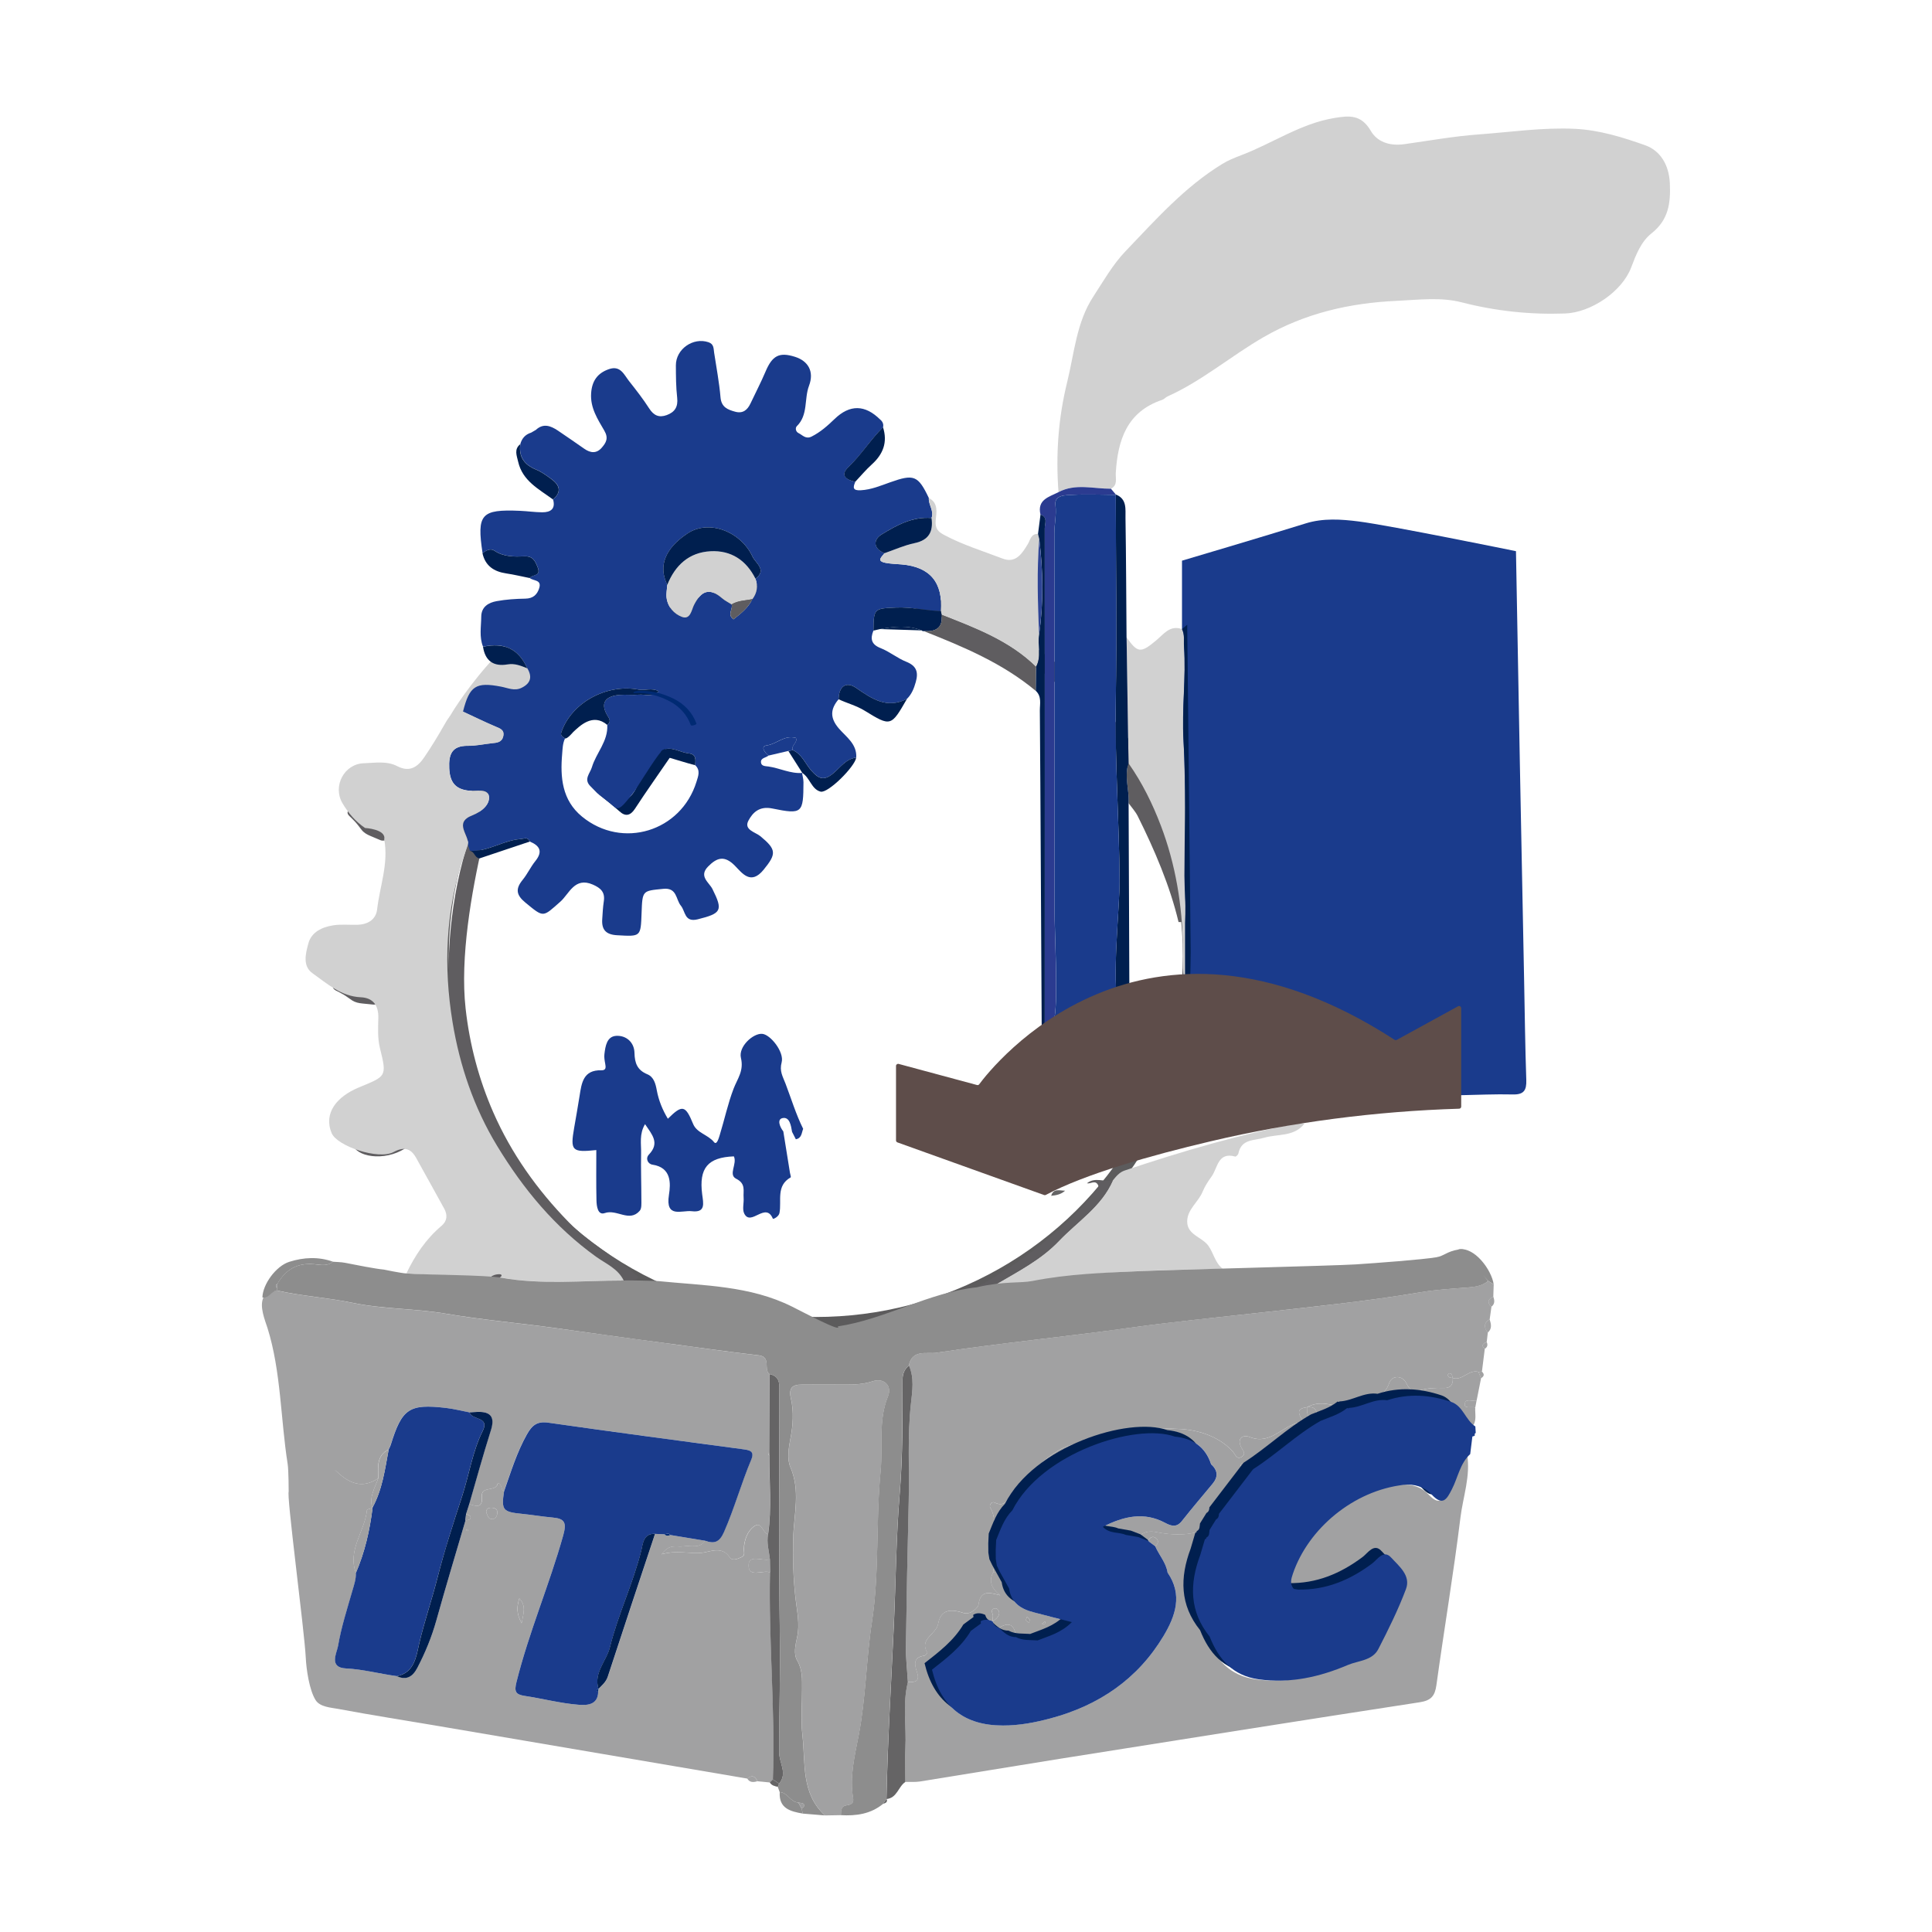 <?xml version="1.0" encoding="UTF-8"?>
<svg id="Capa_1" data-name="Capa 1" xmlns="http://www.w3.org/2000/svg" viewBox="0 0 496.06 496.06">
  <defs>
    <style>
      .cls-1 {
        fill: #898fab;
      }

      .cls-1, .cls-2, .cls-3, .cls-4, .cls-5, .cls-6, .cls-7, .cls-8, .cls-9, .cls-10, .cls-11, .cls-12, .cls-13, .cls-14 {
        stroke-width: 0px;
      }

      .cls-15 {
        fill: none;
        stroke: #5c5b5c;
        stroke-miterlimit: 10;
        stroke-width: 4px;
      }

      .cls-2 {
        fill: #002a73;
      }

      .cls-3 {
        fill: #1a3b8c;
      }

      .cls-4 {
        fill: #8d8d8d;
      }

      .cls-5 {
        fill: #929496;
      }

      .cls-6 {
        fill: #5f5d60;
      }

      .cls-7 {
        fill: #d1d1d1;
      }

      .cls-8 {
        fill: #2e4495;
      }

      .cls-9 {
        fill: #a1a1a2;
      }

      .cls-10 {
        fill: #001f4f;
      }

      .cls-11 {
        fill: #656465;
      }

      .cls-12 {
        fill: #2b3b90;
      }

      .cls-13 {
        fill: #9d9d9e;
      }

      .cls-14 {
        fill: #5e4d4a;
      }
    </style>
  </defs>
  <path class="cls-10" d="m172.35,194c-2.78,4.08-6.62,9.49-9.3,13.63-1.18,1.82-2.47,2.09-3.98.7-1.83-1.69-5.75-4.71-5.75-4.71,1.04.81,2.47.98,3.71,1.47,2.57,1.03,4.15.73,5.93-2.02,2.02-3.12,4.27-16.45,9.4-9.08Z"/>
  <path class="cls-7" d="m115.38,184.12s13.63-24.23,37.94-34.57l10.56,15.33s-23.59,13.13-37.17,41.04l-11.33-21.8Z"/>
  <ellipse class="cls-15" cx="209.47" cy="245.47" rx="96.25" ry="94.68"/>
  <path class="cls-6" d="m302.6,236.73c-2.19-9.24-6.18-18.58-10.46-27.15-.6-1.21-1.56-2.24-2.36-3.36.21-3.41-1.16-6.81-.02-10.22,7.05,10.02,10.52,21.51,13.55,33.18.2,2.52.94,5.03.25,7.58-.96-.02,0,0-.96-.02Z"/>
  <path class="cls-3" d="m303.48,143.96s21.54-6.37,31.77-9.57c4.45-1.39,9.15-1.07,13.6-.5,8.15,1.04,40.39,7.63,40.39,7.63.62,35.68,1.37,74.4,2.09,110.07.17,8.57.27,17.15.56,25.72.09,2.62-.62,3.77-3.44,3.7-4.56-.11-9.12.11-13.67.2-1.86-5.8-2.14-11.84-2.57-17.83-.22-3.17-.33,3.31-3.09,4.9-2.45,1.41-4.4,2.73-6.18,4.53-4.34,4.37-9.15-5.11-13.72-7.93-8.52-5.25-17.61-9.41-27.94-11.01-5.25-.81-10.43-1.82-15.76-1.86-1.46-.01-.39.46-1.73-.84.04-1.51.14-3.03.13-4.54-.29-27.98-.13-57.11-.43-85.09v-17.57Z"/>
  <path class="cls-6" d="m120.5,215.46c1.31.24,2.14.74,3.45.98-2.9,12.68-5.86,29.4-4.4,42.51,1.03,9.27,3.41,18.22,7.11,26.67,4.62,10.54,11.25,19.86,19.35,28.17,5.36,5.51,12.16,9.05,17.86,14.05-.92,1.6-2.45.77-3.73.94-1.48-3.06-4.58-4.29-7.1-6.11-10.57-7.61-18.63-17.32-25.38-28.43-6-9.88-9.61-20.64-11.44-31.72-2.36-14.31-.52-33.04,4.27-47.05Z"/>
  <path class="cls-6" d="m86.11,254.26c.72.36,1.44.72,2.13,1.13.76.45,1.44,1.01,2.18,1.48.8.51,1.7.7,2.64.79s1.8.18,2.71.27c.7.07,1.58-.21,1.88-.91.28-.65-.26-1.23-.9-1.29-.87-.09-1.75-.17-2.62-.26-.78-.08-1.26-.15-1.89-.63-1.39-1.05-2.92-1.84-4.46-2.62-1.25-.63-3.31,1.19-1.65,2.03h0Z"/>
  <path class="cls-6" d="m89.58,209.4c.6.57,1.15,1.11,1.72,1.73s1.06,1.35,1.6,2.01c.58.71,1.36,1.14,2.19,1.49s1.74.74,2.61,1.1c.65.27,1.63.02,2.05-.55s.26-1.2-.4-1.48c-.83-.35-1.66-.7-2.49-1.05-.18-.08-.36-.16-.54-.24-.04-.02-.18-.09-.06-.03-.09-.05-.19-.11-.27-.17-.33-.22-.43-.35-.68-.7-1.03-1.42-2.25-2.64-3.51-3.86-.22-.21-.71-.27-.99-.25-.36.02-.81.17-1.09.4-.55.46-.67,1.06-.14,1.57h0Z"/>
  <path class="cls-6" d="m90.28,293.43c.82,2.54,3.82,3.39,6.2,3.47,2.96.1,5.96-.8,8.34-2.59.43-.33.81-.95.2-1.32-.57-.35-1.55-.17-2.07.22-1.56,1.18-3.44,1.87-5.41,1.81-1.67-.05-3.79-.57-4.37-2.36-.38-1.17-3.27-.37-2.9.78h0Z"/>
  <path class="cls-3" d="m133.59,114.05c.39-1.5,1.31-2.51,2.8-2.97.4-.23.8-.47,1.2-.7,1.93-1.79,3.82-1.04,5.64.17,2.3,1.53,4.55,3.13,6.83,4.7,1.55,1.07,3.09,1.26,4.44-.29,1.12-1.29,1.8-2.44.67-4.38-1.7-2.93-3.65-5.87-3.39-9.61.21-3.13,1.61-5.17,4.58-6.19,2.96-1.02,3.86,1.42,5.16,3.07,1.8,2.27,3.59,4.57,5.16,7.01,1.16,1.81,2.51,2.45,4.51,1.72,2.1-.77,2.95-2.14,2.68-4.48-.31-2.74-.32-5.52-.33-8.29-.01-4.19,4.44-7.27,8.37-5.94,1.42.48,1.29,1.62,1.45,2.67.58,3.82,1.31,7.63,1.64,11.48.22,2.54,1.83,3.16,3.76,3.69,1.98.54,3.14-.43,3.94-2.12,1.28-2.73,2.69-5.41,3.86-8.18,1.73-4.1,3.51-5.07,7.54-3.8,3.41,1.07,5.01,3.78,3.62,7.45-1.28,3.4-.17,7.48-3.13,10.37-.42.41-.33,1.4.44,1.77,1.04.51,1.85,1.65,3.36.89,2.27-1.14,4.1-2.78,5.9-4.51q5.87-5.66,11.73.17s-.12-.13-.12-.13c.65.54,1.03,1.19.84,2.07-3.21,3.19-5.6,7.08-8.89,10.23-2.28,2.19-.51,3.29,1.76,3.8-.63,1.44-.7,2.28,1.41,2.16,2.69-.15,5.08-1.17,7.53-2.04,6.11-2.17,7.17-1.79,9.94,4.03-.11,1.76,1.39,3.29.7,5.13-4.87-.42-8.98,1.86-12.84,4.23-2.14,1.31-2.2,3.62.76,4.8-.63.92-2.24,2,.28,2.49,1.34.26,2.73.28,4.1.4q10.94.92,10.09,12c-3.85-.13-7.61-1.1-11.52-.93-5.6.25-5.73.2-5.8,5.93-.85,2.11-.56,3.55,1.87,4.5,2.29.9,4.27,2.58,6.56,3.49,2.64,1.05,3.16,2.66,2.45,5.19-.46,1.64-1.04,3.13-2.26,4.33-5.17,2.68-8.99-.01-13.11-2.84-2.58-1.77-4.41-.25-4.44,2.94-2.14,2.52-2.28,4.8.06,7.52,1.87,2.16,4.67,3.98,4.46,7.46-2.67.33-4.13,2.6-5.95,4.09-2.43,2-3.75,1.27-5.49-.66-1.61-1.79-2.47-4.28-4.86-5.36-.53-1.19,1.37-1.94.79-3.12-2.97-.83-4.88,1.58-7.45,1.92-1.69.22-.6,1.83.44,2.61-.65.6-2.05.56-1.94,1.77.09,1.01,1.18.94,1.94,1.05,2.92.42,5.64,1.89,8.68,1.65l-.09-.05c.13.81.38,1.63.38,2.44-.04,7.91-.25,8.33-7.99,6.74-3.39-.7-5.06,1.1-6.13,3.09-1.3,2.4,1.78,2.96,3.09,4.05,4.12,3.42,4.12,4.51.78,8.6-3.28,4.01-5.47.88-7.37-1.06-2.66-2.7-4.6-2.1-6.88.23-2.46,2.51.27,4.06,1.12,5.75,2.76,5.53,2.35,6.26-3.76,7.79-3.46.86-3.14-2.04-4.33-3.48-1.34-1.61-.94-4.71-4.54-4.34-5.33.54-5.35.33-5.56,6.24-.22,6.13-.21,6.01-6.3,5.67-2.88-.16-3.99-1.44-3.8-4.14.1-1.52.17-3.05.4-4.55.37-2.35-.76-3.42-2.83-4.32-4.67-2.03-6.07,2.4-8.3,4.37-4.59,4.05-4.21,4.2-9,.26-2.38-1.95-2.58-3.54-.71-5.83,1.22-1.49,2.04-3.31,3.25-4.81,1.99-2.46,1.18-3.96-1.42-5.04-.51-1.29-1.43-.71-2.37-.64-4.5.33-8.38,3.32-13.01,3.01-.16-.5-.32-1.01-.49-1.51.47-2.51-3.81-5.67,1.17-7.61,2.2-.86,4.58-2.7,4.21-4.94-.34-2.02-3.34-1.17-5.15-1.37-3.59-.38-4.87-2.31-5.03-5.74-.17-3.61.68-5.84,4.83-5.78,2.04.03,4.09-.45,6.15-.66,1.27-.13,2.53-.21,2.89-1.77.38-1.68-.82-2.01-2.02-2.53-2.81-1.2-5.55-2.54-8.32-3.83,1.68-6.61,3.29-7.64,9.79-6.39,1.72.33,3.43,1.19,5.24.3,2.36-1.15,2.81-2.83,1.47-5.04-2.22-4.94-5.83-6.7-11.36-5.53-1.01-2.51-.48-5.12-.46-7.69.02-2.54,1.85-3.62,3.96-4,2.41-.44,4.9-.6,7.36-.64,2-.03,3.06-1.03,3.58-2.75.65-2.18-1.56-1.76-2.44-2.55.62-.93,2.96-.4,2.05-2.72-.66-1.67-1.24-2.93-3.33-2.85-2.7.1-5.38.18-7.83-1.48-.92-.62-2.11-.07-3.01.68-1.52-10.03-.41-11.31,9.61-10.88,1.91.08,3.82.37,5.73.38,2.13,0,3.45-.86,2.76-3.31,2.38-2.02,1.64-3.77-.51-5.31-1.21-.87-2.44-1.78-3.8-2.34-3-1.23-4.54-3.22-4.08-6.54Zm19.82,89.67l-1.87-1.91c-1.72-1.76-.04-3.24.43-4.8,1.1-3.7,4.2-6.68,3.95-10.88.79-.62.79-1.22.23-2.1-2.1-3.25-1.04-5.27,2.93-5.6,1.64-.13,3.31.08,4.95-.06,1.6-.14,3.43.7,5.12-.9-1.9-.95-3.58-.1-5.12-.4-8.23-1.61-17.33,3.34-19.91,10.96-.3.89.42,1.18.96,1.57-.62,1.25-.63,2.73-.74,3.98-.52,5.98-.05,11.87,5.1,16.09,10.33,8.47,25.43,3.85,29.39-8.95.45-1.45,1.07-2.92-.32-4.24.08-1.36.37-2.83-1.66-3.04-2.21-.24-4.31-1.84-6.57-.92-.93.38-5.29,7.44-7.31,10.56-4.36,5.72-4.29,4.88-6.37,3.14,0,0-2.03-1.62-3.27-2.59l.1.1Zm34.43-48.54c.45,1.2-1.24,2.59.49,3.84,1.87-1.47,3.77-2.92,4.86-5.19,1.19-1.61,1.47-3.35.78-5.23,3.08-2.24-.02-4.08-.72-5.63-2.88-6.3-11.05-9.79-16.73-6-5.61,3.74-7.62,8.23-5.18,13.2-.08,1.1-.33,2.22-.19,3.3.3,2.39,1.94,4.16,3.94,4.91,2.19.83,2.49-1.84,3.09-3.03,1.85-3.65,3.98-4.57,7.24-1.74.72.63,1.61,1.05,2.43,1.57Z"/>
  <path class="cls-7" d="m271.78,126.35c-.72-9.55-.07-18.96,2.24-28.3,1.83-7.43,2.36-15.26,6.69-21.89,2.61-4,5.02-8.26,8.29-11.67,7.72-8.06,15.17-16.49,24.84-22.4,1.51-.93,3.2-1.61,4.86-2.24,8.02-3.03,15.2-8.11,23.89-9.55,3.9-.65,6.92-.91,9.39,3.32,1.55,2.67,4.59,3.95,8.57,3.4,6.36-.89,12.71-2.04,19.18-2.51,8.22-.6,16.39-1.83,24.67-1.43,6.24.3,12.22,2.16,17.98,4.2,3.92,1.38,6.16,5.04,6.37,9.79.23,5.09-.33,9.39-4.7,12.84-2.7,2.13-4,5.52-5.23,8.77-2.35,6.21-10.35,11.58-16.97,11.81-9.03.32-17.83-.62-26.62-2.88-5.34-1.37-11.03-.62-16.53-.37-12.08.55-23.54,3.13-34.29,9.34-8.37,4.83-15.75,11.21-24.6,15.19-.5.22-.88.72-1.39.89-9.05,3.03-11.42,10.29-11.93,18.76-.09,1.43.56,3.14-1.24,4.06-4.51.01-9.11-1.43-13.47.87Z"/>
  <path class="cls-9" d="m383.42,332.94c.03-1.06.07-2.11.1-3.16-.47-.3-.93-.6-1.41-.88-1.56,1.3-3.42,1.51-5.37,1.68-3.97.32-7.96.53-11.87,1.2-13.94,2.36-28,3.76-42.01,5.33-10.9,1.21-21.87,2.28-32.69,3.79-16.57,2.33-33.2,3.92-49.74,6.43-2.38.37-6.23-.98-7.06,3.27,1.41,3.17.88,6.58.52,9.75-.93,8.41-.38,16.83-.58,25.24-.3,12.41-.55,24.83-.71,37.24-.03,3.02.33,6.03.52,9.06,1.68.03,3.16-.03,2.36-2.48-.61-1.89-1.18-3.89,1.86-4.3.3-.03.83-.7.78-.76-2.19-3.56,2.28-4.69,2.78-7.46.65-3.51,3.01-3.91,6.46-2.76,1.84.6,3.81-1.38,3.89-2.13.52-3.86,2.84-3.09,5.6-2.39-2.28-1.76-3.02-3.61-1.83-5.95.02-.73.17-1.38.95-1.68-.08-.56-.18-1.13-.27-1.68-.91-.8-.9-1.6-.02-2.41.03-.83.08-1.68.12-2.51-.38-.15-1.08-.38-1.08-.47.47-2.64,1.08-5.25-.47-7.83-.33-.55.35-1.65,1.06-1.31,3.27,1.56,3.41-1.61,4.82-2.94,3.76-3.51,6.8-7.53,11.55-10.37,3.42-2.04,6.88-1.83,9.79-3.29,6.88-3.44,14.24-2.48,21.02-2.29,4.39.12,10.39,1.63,14.13,5.92.55.63.91,2.04,2.18,1.26,1.2-.73.4-1.5-.08-2.39-1.23-2.39.37-3.42,2.21-2.69,5.42,2.14,8.46-3.16,12.95-3.79.96-.13.22-1-.07-1.6-.86-1.84.52-2.06,1.78-2.29.02,0,.02-.02.03-.02,3.21-1.74,6.36-.61,9.51.25.17.13.33.13.5-.02.75-2.16,2.39-2.66,4.54-2.76,2.66-.15,5.32-.08,6.53-3.66.7-2.03,3.41-2.03,4.39.07.86,1.86,1.93,2.29,3.46,1.83,2.04-.61,4.07-.68,6.13-.61.47.02.85-.03,1.16-.15.13-.05.27-.12.37-.18.12-.07.22-.15.3-.25.1-.1.17-.2.23-.32s.12-.23.15-.37c.05-.13.08-.28.1-.43.03-.27.03-.55.02-.86,2.49.75,4.1-2.29,6.61-1.58.3-.03.6-.07.88-.08.25-1.94.48-3.89.73-5.83-1.08-.95-.35-1.38.5-1.78.1-.8.18-1.6.28-2.39-1.01-1.31-1.06-2.49.48-3.42.15-1.06.3-2.13.45-3.21-1.15-1.11-.91-1.96.5-2.59Zm-11.67,20.11c-.03-.13.32-.47.45-.45.68.1.66.7.76,1.21-.52-.08-1.11-.07-1.21-.76Z"/>
  <path class="cls-9" d="m74.13,382.93c3.38-.19,5.52-2.61,7.89-4.52,1.42-1.15,2.91-2.04,4.35-.67,3.25,3.11,6.6,4.63,10.77,1.81-.87,2.47-2.41,4.8-1.53,7.62,0,0,.06.04.06.04-.5.17-1.42.29-1.44.5-.53,5.46-5.06,10.22-2.84,16.15.07,1.54-.43,2.96-.85,4.42-1.36,4.75-2.9,9.47-3.72,14.32-.31,1.83-2.46,5.58,2.03,5.79,4.44.22,8.67,1.39,13.03,1.97,2.52,1.12,4.09.13,5.29-2.17,2.04-3.91,3.69-7.93,4.88-12.19,2.39-8.57,4.97-17.09,7.47-25.64.61-.09,1.41-.06,1.3-.94-.03-.27-.76-.46-1.16-.68.27-.85.55-1.71.82-2.56,1.8.57,3.52,1.16,3.26-1.93-.25-2.92,3.8-1.02,4.09-3.47,1.2.21.67,1.71,1.59,2.13-.73,4.84-.33,5.29,4.66,5.79,2.6.26,5.19.71,7.8.94,3.14.28,3.64,1.33,2.73,4.59-3.56,12.7-8.81,24.84-12,37.66-.6,2.4-.3,3.19,2.11,3.55,4.6.69,9.15,1.9,13.77,2.27,1.91.15,5,.24,5.1-3.29.04-.27.08-.54.12-.81l-.03.04c.91-.97,1.94-1.76,2.4-3.16,4-12.23,8.07-24.44,12.12-36.65.81.04,1.62.07,2.42.11.45.45.95.42,1.49.18,2.98.49,5.97.98,8.95,1.47-1.47,2.16-3.73,1.15-5.68,1.45-1.54.24-3.43-.82-5.49,2.03,4.22-1.2,7.35.06,10.79-.45,1.67-.25,4.83-1.66,6.65,1.19.66,1.03,1.99.51,3.02.02,1.12-.53.64-1.22.67-2.17.08-2.19.89-4.65,2.8-5.88,1.8-1.16,1.98,1.83,3.42,2.15-.47,2.19.23,4.29.44,6.43-1.89.55-5.4-1.37-5.46,1.48-.07,3.37,3.58,1.22,5.5,1.85-.39,17.74,1.4,35.45.74,53.2-.26.26-.52.52-.79.77-1.06-.1-2.12-.21-3.18-.31-.58-1.32-1.42-1.69-2.61-.69-26.45-4.5-52.91-9-79.36-13.5-8.57-1.46-17.15-2.79-25.69-4.39-1.84-.34-4.66-.48-5.78-2.24-1.63-2.56-2.4-7.95-2.54-10.91-.35-7.12-5.11-42.64-4.35-42.68Zm59.8,33.87c.55-2.84,1.15-4.53-.59-6.4-.63,2.09-.85,3.69.59,6.4Zm-9.11-28.61c.3.72.4,1.7,1.33,1.83.97.14,1.44-.62,1.54-1.47.12-1.03-.55-1.41-1.48-1.43-.74-.02-1.31.2-1.38,1.07Zm-4.66,4.82c-.03-.12-.05-.26-.12-.35-.03-.03-.2.05-.3.08.04.12.05.26.12.35.02.03.2-.05.3-.08Z"/>
  <path class="cls-9" d="m97.13,379.56c-4.17,2.81-7.51,1.29-10.77-1.81-1.44-1.37-1.51,4.29-2.94,5.44-1.33,1.08-9.3-.25-9.3-.25,0,0,0-5.44-.27-7.11-1.8-11.41-1.7-23.76-5.15-34.79-.72-2.24-2.14-5.58-1.06-7.91.25-.53,2.81-1.92,3.42-1.78,6.4,1.47,12.97,1.81,19.42,3.17,7.88,1.65,16.12,1.45,24.08,2.81,9.05,1.55,18.17,2.33,27.25,3.57,11.27,1.55,22.55,3.1,33.83,4.62,6.39.86,12.77,1.75,19.17,2.49,3.31.38,1.17,3.61,2.76,4.82-.03,6.7-.06,13.41-.09,20.11-.09.09-.26.2-.25.26.06.21.18.4.28.59-.02,6.71.65,13.44-.3,20.14-1.44-.32-1.62-3.31-3.43-2.15-1.91,1.23-2.72,3.7-2.8,5.88-.03.95.45,1.65-.67,2.17-1.03.49-2.36,1.01-3.02-.02-1.82-2.84-4.98-1.44-6.65-1.19-3.44.52-6.56-.75-10.79.45,2.06-2.85,3.95-1.79,5.49-2.03,1.95-.3,4.21.71,5.68-1.45,2.35.84,3.68.42,4.85-2.24,2.67-6.07,4.42-12.46,6.98-18.55.96-2.29-.47-2.48-2.17-2.71-16.64-2.23-33.29-4.43-49.91-6.81-2.88-.41-4.17.62-5.5,2.99-2.62,4.65-4.13,9.69-5.88,14.65-.92-.42-.4-1.92-1.59-2.13-.28,2.45-4.33.55-4.09,3.47.26,3.09-1.46,2.5-3.26,1.93,1.84-6.31,3.57-12.64,5.55-18.91,1.07-3.39.06-4.87-3.43-4.77-.68.02-1.36.09-2.04.13-2.02-.39-4.02-.91-6.06-1.15-9.48-1.09-11.29.15-14.19,9.55-.12.39-.34.75-.51,1.12-3.2,1.62-2.68,4.6-2.67,7.38Z"/>
  <path class="cls-7" d="m160.15,328.77c-10.47,0-21.08,1.12-31.34-.71-4.19-.75-7.73,1.29-11.76.16-4.03-1.13-8.45-.9-12.7-1.27,2.22-4.63,5.02-8.83,8.99-12.18,1.48-1.25,1.63-2.8.7-4.47-2.4-4.34-4.78-8.68-7.2-13.01-1.39-2.5-3.16-2.9-5.79-1.49-3.87,2.08-14.53-1.52-15.91-4.88-2.12-5.16,1.37-9.36,6.95-11.69,7.01-2.93,7.33-2.65,5.48-10.04-.65-2.61-.49-5.23-.43-7.83.08-3.24-1.39-5.16-4.48-5.3-5.11-.22-8.64-3.5-12.41-6.16-2.66-1.88-1.75-5.17-1.06-7.71.79-2.89,3.53-4.16,6.34-4.6,2.03-.32,4.14-.09,6.21-.14,2.66-.07,4.79-1.32,5.09-3.96.69-5.98,2.99-11.81,1.82-17.98.58-2.61-4.92-2.92-4.92-2.92-2.44-1.65-4.33-3.85-5.8-6.36-2.59-4.39.45-10.1,5.49-10.26,2.87-.09,5.89-.65,8.58.75,3.24,1.69,5.28.14,6.95-2.31,1.86-2.73,3.58-5.57,5.21-8.44,1.08-1.9,2.12-3.62,4.7-3.26,2.77,1.29,5.52,2.63,8.32,3.83,1.2.51,2.4.85,2.02,2.53-.35,1.56-1.62,1.64-2.89,1.77-2.05.21-4.1.69-6.15.66-4.15-.06-5,2.17-4.83,5.78.16,3.44,1.44,5.36,5.03,5.74,1.81.19,4.81-.66,5.15,1.37.38,2.24-2.01,4.09-4.21,4.94-4.98,1.94-.7,5.1-1.17,7.61l-.91,2.64-.06.11c-4.79,14.01-5.31,28.51-2.95,42.82,1.83,11.08,5.44,21.84,11.44,31.72,6.75,11.11,14.8,20.82,25.38,28.43,2.53,1.82,5.62,3.05,7.11,6.11Z"/>
  <path class="cls-9" d="m376.69,373.35c-2.63,2.43-3.14,5.97-4.67,8.97-1.28,2.49-2.31,4.57-5.23,1.41-1.84-1.99-4.52-2.78-7.2-2.48-12.85,1.48-24.48,11.22-28.42,22.8-.43,1.28-.9,2.68.23,3.91.35.07.7.12,1.05.18,7.2.15,13.39-2.44,19.08-6.71,1.33-1,2.91-3.64,4.84-1.53,2.01,2.21,5.15,4.62,3.82,8.13-1.98,5.27-4.5,10.35-7.08,15.37-1.55,3.02-5.15,2.96-7.84,4.1-7.26,3.09-14.81,4.79-22.83,3.69-6.73-.93-10.34-5.14-12.65-10.98-5.2-6.45-5.2-13.51-2.43-20.89.42-1.36.81-2.73,1.21-4.1-.71-2.56-.61-1.76-3.57-1.4-2.46.3-5.33.12-7.96-.43-1.89-.4-3.46-.15-4.79,1.26l2.49.95c.55-.88,1.31-1.38,2.18-.57.66.63.4,1.41-.3,1.98.98,2.29,2.78,4.19,3.17,6.76,3.94,5.7,2.01,11.18-1.05,16.29-6.65,11.07-16.58,17.81-29,21.14-4.04,1.08-8.04,1.84-12.23,1.83-9.9,0-15.94-4.75-18.21-14.34,3.72-2.91,7.49-5.78,9.97-9.95-.95-.7-1.26-1.56-.28-2.38.81-.66,1.83-1.46,2.83-.12,1.01-.58,2.03-.43,3.04.02.02-.42,0-.81.08-1.21.15-.7-.88-1.58.33-2.06.2-.08.6-.02.76.12.75.66.63,1.45.07,2.16-.32.42-.8.71-1.2,1.08.22.85.76,1.36,1.6,1.61,2.84-1.76,4.04-.53,4.34,2.36,1.74.96,3.69.71,5.58.86,2.88-1.15,5.97-1.88,8.79-4.7-3.56-.9-6.65-1.68-9.72-2.49-3.27-.83-5.87-2.39-6.38-6.1-.81-1.48-1.65-2.96-2.46-4.44-.55.07-1.1.15-1.65.22-1.2,2.34-.45,4.19,1.83,5.95-2.76-.7-5.09-1.46-5.6,2.39-.08.75-2.04,2.73-3.89,2.13-3.46-1.15-5.82-.75-6.46,2.76-.5,2.78-4.97,3.91-2.78,7.46.05.07-.48.73-.78.76-3.04.42-2.48,2.41-1.86,4.3.8,2.44-.68,2.51-2.36,2.48-1.43,5.63-.33,11.37-.65,17.03-.15,2.86-.02,5.73,0,8.59,1.23-.02,2.49.08,3.71-.1,11.98-1.91,23.96-3.92,35.95-5.83,30.81-4.89,61.6-9.79,92.41-14.52,2.91-.45,3.89-1.58,4.29-4.37,1.98-14.36,4.4-28.63,6.17-43.01.66-5.42,2.66-10.74,1.71-16.34Zm-108.37,42.99c.28,1-.6.42-.88.63.3-.22.58-.42.88-.63Zm-3.16,3.54c-.22.12-.42.32-.63.32-.2,0-.42-.2-.61-.32.2-.13.4-.25.61-.37.22.12.43.23.63.37Zm-1.45-4.75c.23.27.48.53.7.76-.08.3-.15.52-.2.73-.27-.18-.68-.32-.75-.56-.08-.25.15-.61.25-.93Zm-25.77,12.5c.02-.1.18-.27.28-.27.93-.03.88.73,1.05,1.33-.6-.17-1.35-.13-1.33-1.06Z"/>
  <path class="cls-9" d="m211.83,466.13c-6.18-5.64-4.97-13.43-5.78-20.55-.45-3.96-.06-8.02-.09-12.03-.01-2.46.12-4.82-1.26-7.19-1-1.72-.45-4.01,0-6.08.7-3.26-.02-6.44-.41-9.72-.61-5.18-.76-10.5-.6-15.82.18-5.97,1.88-12.02-.74-18.04-.9-2.08-.45-4.96.02-7.36.67-3.46.89-6.9.12-10.25-.64-2.78.42-3.58,2.84-3.59,3.74-.02,7.47-.03,11.21,0,2.36.03,4.65-.1,6.94-.85,2.87-.94,5.06,1.11,3.93,3.88-2.54,6.24-1.27,12.82-1.89,19.19-1.25,12.87-.27,26.02-2.23,38.74-1.49,9.64-1.54,19.39-3.38,29.01-.99,5.17-2.42,10.7-1.44,16.23.23,1.31-.57,1.68-1.65,1.83-1.54.21-1.43,1.43-1.49,2.53-1.36.02-2.73.05-4.09.07Z"/>
  <path class="cls-7" d="m313.95,325.77c-7.21.14-14.02.27-21.03.58-9.36.41-18.69,1.03-27.91,2.85-3.02.6-6.1,1.04-9.21.51,5.63-3.32,11.48-6.28,16.09-11.12,4.78-5.01,10.89-8.81,13.81-15.47.87-1.05,1.68-2.12,3.1-2.59,14.73-4.92,29.59-9.33,44.89-12.16.38-.07.8.1,1.21.16-2.62,3.4-6.83,2.57-10.27,3.59-2.74.81-5.88.26-6.67,4.07-.07.31-.61.82-.8.77-4.52-1.25-4.48,2.93-6.07,5.11-.89,1.22-1.74,2.52-2.31,3.91-1.08,2.67-3.92,4.5-3.96,7.59-.04,3.54,3.83,4.01,5.46,6.32,1.34,1.9,1.71,4.39,3.67,5.88Z"/>
  <path class="cls-7" d="m289.26,163.65c2.85,4.03,3.61,4.12,7.61.77,1.93-1.61,3.51-3.98,6.6-2.9.76,1.41.42,2.96.53,4.46.57,8.06-.62,16.08-.13,24.19.69,11.52.74,49.28.73,60.84,0,1.11-.19,5.78-.75-.42-.09-.99-.09-3.68-.13-7.46-.13-10.63-1.88-21.23-5.67-31.17-2.13-5.58-4.76-10.96-8.29-15.97-.17-10.78-.33-21.56-.5-32.34Z"/>
  <path class="cls-7" d="m241.57,156.92q.86-11.07-10.09-12c-1.37-.12-2.76-.14-4.1-.4-2.52-.49-.91-1.57-.28-2.49,2.56-.88,5.07-2.03,7.7-2.58,3.75-.78,4.85-3,4.38-6.46.69-1.84-.82-3.37-.7-5.13,2.54,1.29,1.95,3.81,1.77,5.73-.21,2.14.62,2.94,2.25,3.81,4.77,2.53,9.92,4.1,14.92,6.02,3.4,1.31,5.03-1.33,6.46-3.68.71-1.16.79-2.72,2.65-2.66.11.44.21.89.32,1.34-.62,8.16-.37,16.32-.04,24.48-.48,2.76.7,5.67-.8,8.33-6.84-6.71-15.58-9.96-24.23-13.37-.06-.32-.13-.64-.19-.96Z"/>
  <path class="cls-12" d="m274.94,267.76c-.62,1.43-1.77,1.91-3.24,1.81-1.38-.22-2.88.08-4.04-1.02,0-.53-.02-1.05-.03-1.58.78-.95.61-2.08.61-3.17.01-38.72.04-89.42,0-128.13,0-1.2.88-2.87-1.09-3.54-.91-3.89,2.23-4.53,4.63-5.77,4.36-2.3,8.97-.85,13.47-.87.43.51.86,1.01,1.28,1.52l-.05.05c-3.73-.02-7.47-.2-11.19,0-1.74.1-4.62,0-4.3,2.59.31,2.54-.28,4.89-.28,7.33.08,24.95.05,49.89.05,74.84,0,7.28.03,14.55,0,21.83-.03,5.18.94,22.36,0,27.53-.66,3.57.74,5.69,4.18,6.58Z"/>
  <path class="cls-10" d="m289.26,163.65c.17,10.78.33,21.56.5,32.34-1.13,3.41.23,6.81.02,10.22.08,13.93.15,39.85.22,53.78,0,1.03.15,1.92,1.22,2.37-.21.15-.4.32-.57.51-3.33-.37-5.74,2.7-9.05,2.42.04-1.45.75-2.51,2.23-2.46,3.06.12,3.81-2.42,3.36-4.11-1.82-6.94.31-25.71.27-32.57-.09-15.33-1.23-30.63-.98-45.98.29-17.71.03-35.43,0-53.14l.05-.05c2.89,1.16,2.41,3.8,2.45,6.03.16,10.2.19,20.41.27,30.62Z"/>
  <path class="cls-11" d="m233.11,431.9c-1.43,5.63-.34,11.36-.65,17.04-.16,2.86-.01,5.73,0,8.59-1.84,1.22-2.13,4.15-4.85,4.39.3-14.89,1.22-29.77,1.9-44.64.51-11.23.57-22.49,1.5-33.7.81-9.8.72-19.6.74-29.4,0-1.55.54-2.64,1.63-3.58,1.41,3.18.87,6.58.52,9.75-.94,8.42-.38,16.83-.58,25.24-.3,12.42-.55,24.84-.72,37.25-.04,3.01.33,6.03.51,9.05Z"/>
  <path class="cls-10" d="m267.16,132.12c1.97.67,1.09,2.35,1.09,3.54.03,38.72,0,89.42,0,128.13,0,1.1.17,2.23-.61,3.17-.06-1.38-.17-2.75-.18-4.13-.15-22.8-.28-57.58-.47-80.38-.01-1.72.52-3.64-1.05-5.08.02-2.05.04-4.09.06-6.13,1.5-2.66.32-5.57.8-8.33,1.17-8.16,1.05-16.32.04-24.48-.11-.45-.21-.89-.32-1.34.21-1.66.43-3.32.64-4.98Z"/>
  <path class="cls-9" d="m376.08,360.52c-.1,1.3,1.76.56,2.71.88-.12,1.65.48,3.41-.76,4.89-2.54-1.65-3.14-5.27-6.2-6.31-5.42-1.83-10.92-2.23-16.45-.42-3.49-.5-6.4,1.81-9.75,1.96.75-2.16,2.39-2.66,4.54-2.76,2.66-.15,5.32-.08,6.53-3.66.7-2.03,3.41-2.03,4.39.07.86,1.86,1.93,2.29,3.46,1.83,2.04-.61,4.07-.68,6.13-.61.47.02.85-.03,1.16-.15.13-.05.27-.12.37-.18.12-.07.22-.15.3-.25.1-.1.17-.2.23-.32s.12-.23.15-.37c.05-.13.08-.28.1-.43.03-.27.03-.55.02-.86,2.49.75,4.1-2.29,6.61-1.58.23.53.45,1.08.66,1.61-.38,1.94-.76,3.89-1.16,5.83-1.1.15-2.91-.78-3.02.83Z"/>
  <path class="cls-10" d="m304.25,251.39c.27.18,1.06-.17,1.34,0,.04-1.51.14-5.54.13-7.05-.29-27.98-.59-55.96-.89-83.94-.45.37-.9.75-1.34,1.12.76,1.41.42,2.96.53,4.46.57,8.06-.62,16.08-.13,24.19.69,11.52.24,23.12.22,34.68,0,1.46.16,5.69.16,5.69.2,2.52,0,6.47,0,6.47v14.37Z"/>
  <path class="cls-10" d="m123.89,142.05c.89-.75,2.08-1.3,3.01-.68,2.45,1.66,5.13,1.58,7.83,1.48,2.09-.08,2.67,1.17,3.33,2.85.92,2.33-1.42,1.79-2.05,2.72-2.01-.4-4.01-.89-6.04-1.19-3.14-.47-5.36-1.92-6.09-5.18Z"/>
  <path class="cls-10" d="m219.59,123.72c-2.27-.5-4.04-1.61-1.76-3.8,3.29-3.16,5.68-7.04,8.89-10.23,1.23,3.85.04,6.93-2.89,9.57-1.52,1.37-2.84,2.97-4.25,4.46Z"/>
  <path class="cls-10" d="m133.59,114.05c-.46,3.32,1.08,5.31,4.08,6.54,1.36.56,2.6,1.47,3.8,2.34,2.15,1.54,2.89,3.3.51,5.31-3.61-2.66-7.82-4.75-8.94-9.69-.35-1.56-1.11-3.18.54-4.5Z"/>
  <path class="cls-10" d="m124.02,166.06c5.53-1.17,9.14.59,11.36,5.53-1.63-.65-3.2-1.32-5.07-1-3.56.61-5.74-.87-6.29-4.53Z"/>
  <path class="cls-4" d="m71.08,331.33c-1.43.19-2.02,2.11-3.7,1.8.05-3.3,3.43-8.05,6.91-9.15,3.67-1.16,7.46-1.36,11.19-.03-1.43,1.25-3.19.8-4.74.65-4.36-.42-7.38,1.36-9.5,5.02-.52.32-.56.67-.07,1.06,0,.22-.03.43-.08.64Z"/>
  <path class="cls-4" d="m383.53,329.77c-.47-.29-.94-.59-1.42-.88-2.54-2.7-5.07-5.4-7.61-8.09,4.09-.76,8.49,5.28,9.02,8.97Z"/>
  <path class="cls-4" d="m205.81,464.35c.11.44.22.88.33,1.31-3.18-.56-6.19-1.29-5.94-5.53,2.04.09,2.73,2.59,4.77,2.69.28.51.56,1.02.84,1.53Z"/>
  <path class="cls-9" d="m381.98,342.17c-1.01-1.31-1.06-2.49.5-3.43.38,1.22.69,2.43-.5,3.43Z"/>
  <path class="cls-9" d="m378.79,361.4c-.95-.31-2.81.41-2.72-.88.12-1.6,1.94-.68,3.04-.83-.11.57-.21,1.14-.32,1.71Z"/>
  <path class="cls-9" d="m382.92,335.54c-1.14-1.12-.91-1.97.5-2.61.34.96.44,1.88-.5,2.61Z"/>
  <path class="cls-9" d="m191.86,456.66c1.2-.99,2.03-.63,2.61.69-1.01.29-1.96.38-2.61-.69Z"/>
  <path class="cls-11" d="m197.65,457.66c.26-.26.52-.52.79-.77.53.36,1.06.72,1.6,1.08-.11.27-.21.55-.32.82-.8-.17-1.6-.34-2.07-1.13Z"/>
  <path class="cls-9" d="m380.26,353.86c-.22-.53-.44-1.07-.65-1.6.29-.03.59-.06.88-.09.73.67.57,1.23-.22,1.7Z"/>
  <path class="cls-9" d="m381.21,346.33c-1.08-.95-.35-1.38.51-1.77.33.73.22,1.34-.51,1.77Z"/>
  <path class="cls-1" d="m378.25,368.55h-.35c-.12-.27-.05-.47.22-.6.05.2.1.4.13.6Z"/>
  <path class="cls-2" d="m225.89,107.62s.12.13.12.13c0,0-.12-.13-.12-.13Z"/>
  <path class="cls-11" d="m226.74,463.16c.3-.44.6-.88.89-1.32.38.9-.26,1.1-.89,1.32Z"/>
  <path class="cls-7" d="m193.98,148.6c.69,1.89.41,3.63-.78,5.23-1.8.39-3.71.34-5.35,1.36-.81-.52-1.71-.95-2.43-1.57-3.27-2.83-5.39-1.92-7.24,1.74-.61,1.19-.9,3.86-3.09,3.03-2-.75-3.64-2.52-3.94-4.91-.13-1.08.12-2.2.19-3.3,2.02-5.03,5.57-8.33,11.08-8.63,5.28-.29,9.19,2.29,11.57,7.06Z"/>
  <path class="cls-10" d="m193.98,148.6c-2.38-4.77-6.29-7.35-11.57-7.06-5.5.3-9.06,3.6-11.08,8.63-2.43-4.97-.43-9.46,5.18-13.2,5.69-3.79,13.86-.3,16.73,6,.71,1.55,3.8,3.39.72,5.63Z"/>
  <path class="cls-10" d="m155.92,186.13c-3.72-3.17-7.11.31-8.78,1.86,0,0-1.47,1.79-2.06,1.61-.54-.39-1.26-.68-.96-1.57,2.58-7.62,11.68-12.56,19.91-10.96,1.54.3,3.22-.55,5.12.4-1.69,1.59-3.51.76-5.12.9-1.64.14-3.31-.07-4.95.06-3.97.33-5.02,2.34-2.93,5.6.56.87.56,1.47-.23,2.1Z"/>
  <path class="cls-10" d="m225.95,161.52c-.56.13-1.13.27-1.69.4.06-5.73.2-5.68,5.8-5.93,3.91-.18,7.67.79,11.52.93.06.32.13.64.19.96.36,3.45-1.6,4.36-4.57,4.17-.21.04-.39-.03-.53-.18-3.53-1.39-7.11-1.02-10.71-.34Z"/>
  <path class="cls-10" d="m239.18,133c.47,3.46-.63,5.68-4.38,6.46-2.63.55-5.14,1.7-7.7,2.58-2.96-1.18-2.9-3.49-.76-4.8,3.86-2.37,7.97-4.65,12.84-4.23Z"/>
  <path class="cls-10" d="m232.88,179.43c-4.09,7.11-4.14,7.19-10.88,3.04-2.13-1.31-4.48-1.89-6.68-2.93.03-3.2,1.86-4.71,4.44-2.95,4.12,2.82,7.94,5.52,13.11,2.84Z"/>
  <path class="cls-10" d="m219.85,194.51c-.35,2.35-7.26,9.24-9.16,8.75-2.38-.62-2.73-3.64-4.77-4.84,0,0,.09.05.09.05-1.2-1.88-2.39-3.77-3.59-5.65.38-.08.76-.15,1.13-.23,2.39,1.08,3.24,3.57,4.85,5.36,1.74,1.93,3.05,2.66,5.49.66,1.82-1.49,3.27-3.77,5.95-4.09Z"/>
  <path class="cls-10" d="m136.02,216.08c-4.3,1.44-8.61,2.89-12.92,4.33-1.31-.24-1.16-1.72-2.47-1.96,0,0,0,0,0,0,.46-.37-.46.37,0,0,4.63.31,8.51-2.69,13.01-3.01.95-.07,1.86-.65,2.37.64Z"/>
  <path class="cls-10" d="m178.5,196.48c-1.88-.46-7.05-2.08-7.82-2.29-1.1-.29-1.34-1.29-.41-1.67,2.27-.92,4.36.68,6.57.92,2.02.22,1.74,1.68,1.66,3.04Z"/>
  <path class="cls-3" d="m202.43,192.81c-1.7.4-3.39.79-5.09,1.19-1.04-.79-2.13-2.39-.44-2.61,2.57-.34,4.48-2.75,7.45-1.92.57,1.18-1.32,1.93-.79,3.12-.38.08-.75.15-1.13.23Z"/>
  <path class="cls-6" d="m187.85,155.18c1.64-1.01,3.56-.96,5.35-1.36-1.09,2.27-2.99,3.73-4.86,5.2-1.73-1.25-.05-2.64-.49-3.84Z"/>
  <path class="cls-3" d="m286.49,127.05c.02,17.71.29,35.43,0,53.14-.26,15.35.88,30.65.98,45.98.04,6.85-2.09,25.63-.27,32.57.44,1.69-.3,4.22-3.36,4.11-1.48-.06-2.18,1-2.23,2.46,0,0,.01-.02.01-.02-1.75.58-4.77-1.63-5.02,2.27-.55.07-1.1.13-1.65.2-3.44-.89-4.84-3.01-4.18-6.58.95-5.17-.02-22.34,0-27.53.04-7.28,0-14.55,0-21.83,0-24.95.03-49.89-.05-74.84,0-2.44.59-4.8.28-7.33-.32-2.58,2.57-2.49,4.3-2.59,3.72-.21,7.46-.03,11.19,0Z"/>
  <path class="cls-6" d="m250.81,330.51c9.29-5.18,17.89-11.25,25.35-18.89,1.64-1.68,3.29-3.33,4.59-5.28.48-.72,1.86-1.16,1.03-2.32-.71-.99-1.8,0-2.7-.2,2.06-1.69,4.44-.27,6.63-.69-2.92,6.67-9.03,10.46-13.81,15.47-4.61,4.84-10.46,7.8-16.09,11.12-1.77-.38-2.81,3.85-5,.8Z"/>
  <path class="cls-11" d="m273.48,305.72c-1.01.93-2.27,1.2-3.58,1.31.61-2.03,2.23-1.29,3.58-1.31Z"/>
  <path class="cls-11" d="m275.95,304.88c-.33.12-.67.23-1,.35.33-.12.67-.23,1-.35Z"/>
  <path class="cls-11" d="m277.86,304.17c-.43.17-.85.33-1.28.5.43-.17.85-.33,1.28-.5Z"/>
  <path class="cls-11" d="m200.04,457.96c-.53-.36-1.06-.72-1.6-1.08.65-17.75-1.13-35.46-.74-53.2-.01-1.11-.02-2.22-.03-3.34-.21-2.14-.91-4.25-.44-6.43.96-6.7.29-13.42.31-20.14-.01-.28-.03-.57-.04-.85.03-6.7.06-13.41.09-20.11,2.86.58,2.53,2.8,2.53,4.89,0,20.88-.2,41.76.13,62.63.15,9.9-.23,19.79-.18,29.69.01,2.64,2.22,5.33-.03,7.95Z"/>
  <path class="cls-13" d="m205.81,464.35c-.28-.51-.56-1.02-.84-1.53.48.11,1.14.07,1.39.37.38.47-.05.91-.55,1.16Z"/>
  <path class="cls-13" d="m71.16,330.68c-.49-.39-.44-.74.07-1.06-.02.35-.05.7-.07,1.06Z"/>
  <path class="cls-9" d="m318.54,376.16c.2,1.36,1.53.8,2.26,1.28-2.87,3.76-5.75,7.51-8.62,11.27-.25,0-.48.02-.73,0-.4.05-.96-.18-.96.52,0,.07.6.13.91.2.05.25.05.48.03.73-.55.9-1.11,1.78-1.66,2.68-.73.47-.7,1.26-.85,1.98.02.25-.1.38-.35.42-.71-2.56-.61-1.76-3.57-1.4-2.46.3-5.33.12-7.96-.43-1.89-.4-3.46-.15-4.79,1.26-1.08-.18-2.16-.38-3.24-.57-1.76-.8-4.04-.17-5.85-2.06,5.47-2.78,10.6-3.91,15.99-1.03,1.6.85,2.96,1.26,4.32-.48,2.56-3.22,5.22-6.38,7.86-9.54,1.53-1.81,1.38-3.46-.35-5.04-1.46-4.5-4.75-6.65-9.32-7.1-10-3.57-34.25,4.17-41.71,18.93-2.13,2.13-3.04,4.92-4.15,7.61-.38-.15-1.08-.38-1.08-.47.47-2.64,1.08-5.25-.47-7.83-.33-.55.35-1.65,1.06-1.31,3.27,1.56,3.41-1.61,4.82-2.94,3.76-3.51,6.8-7.53,11.55-10.37,3.42-2.04,6.88-1.83,9.79-3.29,6.88-3.44,14.24-2.48,21.02-2.29,4.39.12,10.39,1.63,14.13,5.92.55.63.91,2.04,2.18,1.26,1.2-.73.4-1.5-.08-2.39-1.23-2.39.37-3.42,2.21-2.69,5.42,2.14,8.46-3.16,12.95-3.79.96-.13.22-1-.07-1.6-.86-1.84.52-2.06,1.78-2.29-.02,1.7.08,3.26,2.39,3.21.1.12.22.23.32.33-6.2,3.52-11.3,8.56-17.28,12.38-.42-.85-.66-1.91-1.98-1.6-.2.05-.52.37-.48.53Z"/>
  <path class="cls-5" d="m335.58,361.29h.03s-.02.02-.03.02v-.02Z"/>
  <path class="cls-9" d="m345.12,361.54c-2.01,1.65-4.49,2.34-6.83,3.31-.1-.1-.22-.22-.32-.33.1-.6.15-1.18.1-1.66-.02-.13-.03-.27-.08-.38-.05-.25-.15-.45-.32-.63-.05-.08-.13-.17-.23-.22-.08-.07-.18-.12-.3-.17-.08-.05-.18-.08-.3-.1-.05-.02-.08-.03-.12-.03-.12-.03-.25-.05-.4-.05-.22-.02-.45,0-.71.02,3.21-1.74,6.36-.61,9.51.25Z"/>
  <path class="cls-9" d="m256.66,403.45c-.55.07-1.1.15-1.65.22.02-.73.17-1.38.95-1.68.23.48.47.96.7,1.46Z"/>
  <path class="cls-9" d="m372.98,353.82c-.52-.09-1.13-.08-1.23-.77-.02-.13.32-.47.45-.45.69.1.68.71.77,1.23,0,0,.01-.01.01-.01Z"/>
  <path class="cls-1" d="m255.69,400.31c-.91-.8-.9-1.6-.02-2.41,0,.8.02,1.61.02,2.41Z"/>
  <path class="cls-3" d="m129.42,382.93c1.75-4.97,3.26-10,5.88-14.65,1.33-2.36,2.62-3.4,5.5-2.99,16.62,2.38,33.27,4.58,49.91,6.81,1.7.23,3.13.42,2.17,2.71-2.56,6.09-4.31,12.48-6.98,18.55-1.17,2.66-2.5,3.08-4.85,2.24-2.98-.49-5.97-.98-8.94-1.47-.43-.58-.97-.29-1.49-.18-.81-.04-1.62-.07-2.42-.11-3.03-.21-3.15,2.74-3.51,4.19-2.11,8.5-5.96,16.41-8.06,24.86-.9,3.62-4.25,6.58-2.95,10.76,0,0,.03-.04.03-.04-.61.18-.73.44-.12.81-.09,3.54-3.18,3.44-5.1,3.29-4.62-.37-9.17-1.58-13.77-2.27-2.4-.36-2.7-1.16-2.11-3.55,3.19-12.81,8.44-24.96,12-37.66.91-3.26.42-4.31-2.73-4.59-2.61-.23-5.19-.68-7.8-.94-4.99-.49-5.39-.95-4.66-5.79Z"/>
  <path class="cls-3" d="m99.8,372.17c.17-.37.39-.73.51-1.12,2.9-9.39,4.71-10.64,14.19-9.55,2.04.24,4.04.76,6.05,1.14.5,2.03,5.25,1.01,3.39,4.74-2.64,5.31-3.47,11.2-5.29,16.77-2.28,7-4.56,14.01-6.38,21.14-1.44,5.65-3.36,11.16-4.68,16.86-.7,3.04-1.17,7.37-5.73,8.21-4.35-.58-8.59-1.75-13.03-1.97-4.49-.22-2.35-3.96-2.03-5.79.82-4.84,2.36-9.57,3.72-14.32.42-1.46.92-2.88.85-4.42,2.3-5.33,3.57-10.92,4.28-16.65,0,0-.06-.04-.06-.04,2.58-4.67,3.25-9.88,4.2-15Z"/>
  <path class="cls-10" d="m101.87,430.37c4.56-.84,5.03-5.17,5.73-8.21,1.32-5.7,3.24-11.21,4.68-16.86,1.81-7.13,4.09-14.14,6.38-21.14,1.82-5.58,2.65-11.46,5.29-16.77,1.86-3.73-2.89-2.71-3.39-4.74.68-.04,1.36-.11,2.04-.13,3.49-.1,4.51,1.38,3.43,4.77-1.98,6.26-3.72,12.6-5.55,18.91-.27.85-.55,1.71-.82,2.56-.05.54-.09,1.08-.14,1.62-2.5,8.54-5.08,17.06-7.47,25.64-1.19,4.26-2.84,8.28-4.88,12.19-1.2,2.3-2.77,3.29-5.29,2.17Z"/>
  <path class="cls-10" d="m153.66,433.65c-1.3-4.19,2.05-7.14,2.95-10.76,2.1-8.45,5.96-16.36,8.06-24.86.36-1.45.48-4.41,3.51-4.19-4.06,12.22-8.13,24.42-12.13,36.66-.46,1.4-1.49,2.19-2.4,3.16Z"/>
  <path class="cls-9" d="m95.66,387.21c-.71,5.73-1.98,11.32-4.28,16.65-2.22-5.92,2.3-10.69,2.84-16.15.02-.21.94-.34,1.44-.5Z"/>
  <path class="cls-9" d="m99.8,372.17c-.95,5.13-1.62,10.33-4.2,15-.88-2.82.66-5.15,1.53-7.62,0-2.79-.53-5.76,2.67-7.38Z"/>
  <path class="cls-9" d="m197.66,400.35c.01,1.11.02,2.22.03,3.34-1.91-.63-5.57,1.52-5.5-1.85.06-2.85,3.57-.93,5.46-1.48Z"/>
  <path class="cls-9" d="m133.94,416.81c-1.43-2.71-1.21-4.32-.59-6.4,1.74,1.87,1.13,3.56.59,6.4Z"/>
  <path class="cls-9" d="m124.83,388.2c.07-.87.64-1.09,1.38-1.07.92.02,1.6.4,1.48,1.43-.1.86-.57,1.62-1.54,1.47-.93-.14-1.03-1.11-1.32-1.83Z"/>
  <path class="cls-13" d="m119.52,390.37c.05-.54.09-1.08.14-1.62.41.22,1.13.41,1.16.68.11.88-.69.84-1.3.94Z"/>
  <path class="cls-2" d="m170.61,393.95c.52-.11,1.07-.4,1.49.18-.54.24-1.05.27-1.49-.18Z"/>
  <path class="cls-13" d="m120.17,393.02c-.1.03-.28.11-.3.08-.07-.09-.08-.23-.12-.35.1-.03.28-.11.3-.08.07.09.08.23.12.35Z"/>
  <path class="cls-2" d="m153.57,434.42c-.61-.37-.49-.62.12-.81-.04.27-.08.54-.12.81Z"/>
  <path class="cls-4" d="m197.5,372.92c.01.29.03.57.04.85-.1-.2-.23-.39-.28-.59-.02-.06.16-.17.25-.26Z"/>
  <path class="cls-13" d="m260.85,420.32c-1.89.05-3.09-1.21-4.34-2.36,2.84-1.76,4.04-.53,4.34,2.36Z"/>
  <path class="cls-13" d="m251.89,416.83c-.86.65-1.74,1.28-2.61,1.91-.95-.7-1.26-1.56-.28-2.38.81-.66,1.83-1.46,2.83-.12-.02.2,0,.4.07.58Z"/>
  <path class="cls-9" d="m256.11,415.26c-.32.42-.8.71-1.2,1.08l-.05-.08c.02-.42,0-.81.08-1.21.15-.7-.88-1.58.33-2.06.2-.08.6-.02.76.12.75.66.63,1.45.07,2.16Z"/>
  <path class="cls-9" d="m296.63,397.02c-.61-.47-1.25-.95-1.88-1.41.55-.88,1.31-1.38,2.18-.57.66.63.4,1.41-.3,1.98Z"/>
  <path class="cls-13" d="m264.41,415.9c-.08.3-.14.51-.19.73-.27-.18-.68-.32-.76-.56-.08-.26.15-.62.25-.93.24.27.49.53.7.76Z"/>
  <path class="cls-13" d="m239.3,428.69c-.6-.17-1.38-.12-1.35-1.07,0-.1.17-.27.27-.27.94-.02.89.76,1.06,1.36,0,0,.02-.02.02-.02Z"/>
  <path class="cls-13" d="m264.54,419.51c.21.13.42.25.62.37-.21.12-.42.32-.63.32-.21,0-.42-.21-.62-.32.21-.12.41-.24.63-.37Z"/>
  <path class="cls-13" d="m267.45,416.97l.88-.62c.28,1-.59.41-.87.63h0Z"/>
  <path class="cls-13" d="m267.45,416.97c-.06.12-.13.23-.19.35.06-.12.13-.23.19-.35h0Z"/>
  <path class="cls-5" d="m309.77,392.83c-.12.73.03,1.58-.85,1.98.15-.71.12-1.51.85-1.98Z"/>
  <path class="cls-5" d="m312.18,388.71c0,.61-.17,1.13-.75,1.45.02-.25.02-.48-.03-.73.05-.23.07-.48.05-.71.25.02.48,0,.73,0Z"/>
  <path class="cls-6" d="m237.19,162.04c2.96.19,4.93-.71,4.57-4.17,8.65,3.41,17.4,6.66,24.23,13.37-.02,2.05-.04,4.09-.06,6.14-8.52-7.11-18.58-11.32-28.75-15.34Z"/>
  <path class="cls-8" d="m266.83,138.43c1.01,8.16,1.14,16.32-.04,24.48-.33-8.16-.59-16.32.04-24.48Z"/>
  <path class="cls-3" d="m201.12,290.48c.57,3.55,1.14,7.09,1.71,10.64.07.41.31,1.11.19,1.18-3.85,2.18-2.26,6.02-2.89,9.18-.18.9-1.6,1.65-1.7,1.41-1.86-4.43-5.64,2.12-7.34-1.3-.55-1.11-.05-2.72-.16-4.09-.14-1.77.64-3.57-1.92-4.85-2.09-1.05.33-3.83-.58-5.74-6.67.25-9.01,2.98-8.14,9.74.3,2.32.96,4.78-2.69,4.34-2.53-.3-6.81,1.92-5.84-4.2.46-2.91.68-7.01-4.23-7.75-1.21-.18-1.86-1.61-.91-2.6,2.85-2.98.79-5.13-1-7.8-1.53,2.56-.96,5.07-1.01,7.43-.08,4.01.07,8.02.07,12.04,0,.94.1,2.18-.43,2.78-2.66,3.04-5.88-.51-8.97.58-1.81.64-2.1-1.81-2.13-3.27-.1-4.28-.04-8.56-.04-12.91-6.28.66-6.71.17-5.69-5.7.47-2.72.96-5.45,1.39-8.18.52-3.35.95-6.73,5.59-6.6,1.24.03,1.17-.76,1-1.67-.15-.81-.31-1.66-.21-2.47.25-2.09.62-4.62,3.13-4.71,2.51-.09,4.53,1.68,4.59,4.38.06,2.63.72,4.42,3.3,5.49,1.67.69,2.12,2.43,2.43,4.12.48,2.61,1.47,5.02,2.84,7.3,3.73-3.7,4.51-3.48,6.49,1.34.96,2.34,3.81,2.73,5.37,4.67.7.86,1.22-1.05,1.46-1.82,1.22-3.96,2.08-8.05,3.56-11.91.99-2.59,2.68-4.56,1.88-7.91-.68-2.9,3.15-6.37,5.47-6.17,2.13.18,5.69,4.69,4.99,7.31-.62,2.29.29,3.63,1,5.5,1.47,3.87,2.67,7.85,4.52,11.58-.41,1.04-.36,2.41-1.88,2.68-.32-.64-.65-1.28-.97-1.91-.27-1.61-.62-3.89-2.43-3.53-1.49.3-.73,2.25.17,3.4Z"/>
  <path class="cls-10" d="m225.95,161.52c3.6-.68,7.18-1.05,10.71.34-3.57-.11-7.14-.23-10.71-.34Z"/>
  <path class="cls-10" d="m309.42,379.32c-2.64,3.16-5.3,6.31-7.86,9.54-1.36,1.74-2.73,1.33-4.32.48-5.38-2.87-10.52-1.74-15.99,1.03,1.81,1.89,4.09,1.26,5.85,2.06,1.08.18,2.16.38,3.24.57l2.49.95c.63.47,1.26.95,1.88,1.41.98,2.29,2.78,4.19,3.17,6.76,3.94,5.7,2.01,11.18-1.05,16.29-6.65,11.07-16.58,17.81-29,21.14-4.04,1.08-8.04,1.84-12.23,1.83-9.9,0-15.94-4.75-18.21-14.34,3.72-2.91,7.49-5.78,9.97-9.95.86-.63,1.74-1.26,2.61-1.91-.07-.18-.08-.38-.07-.58,1.01-.58,2.03-.43,3.04.02l.05.08c.22.85.76,1.36,1.6,1.61,1.25,1.15,2.44,2.41,4.34,2.36,1.74.96,3.69.71,5.58.86,2.88-1.15,5.97-1.88,8.79-4.7-3.56-.9-6.65-1.68-9.72-2.49-3.27-.83-5.87-2.39-6.38-6.1-.81-1.48-1.65-2.96-2.46-4.44-.23-.5-.47-.98-.7-1.46-.08-.56-.18-1.13-.27-1.68,0-.8-.02-1.61-.02-2.41.03-.83.08-1.68.12-2.51,1.11-2.69,2.03-5.48,4.15-7.61,7.46-14.76,31.71-22.5,41.71-18.93,4.57.45,7.86,2.59,9.32,7.1,1.73,1.58,1.88,3.22.35,5.04Z"/>
  <path class="cls-9" d="m335.58,361.3c2.58-.25,2.7,1.33,2.39,3.22-2.32.05-2.42-1.54-2.39-3.22Z"/>
  <path class="cls-9" d="m321,377.23l-.2.22c-.73-.48-2.06.08-2.26-1.28-.03-.17.28-.48.48-.53,1.31-.32,1.56.75,1.98,1.6Z"/>
  <path class="cls-13" d="m311.46,388.71c0,.24,0,.48-.05.72-.32-.07-.92-.13-.92-.2,0-.7.57-.47.97-.52Z"/>
  <path class="cls-2" d="m163.01,177.97c3.1-.22,6.31.69,9.03,2.14,2.48,1.33,4.36,3.41,5.33,6.07.12.32,1.55-.12,1.45-.39-1.04-2.86-3.14-5.05-5.85-6.39-2.88-1.42-6.1-2.22-9.32-1.98-.22.02-.87.11-.97.34s.09.23.34.21h0Z"/>
  <path class="cls-6" d="m123.33,330.02c1.96-.19,3.9-.9,5.33-2.28.13-.12.19-.3.04-.44-.16-.15-.56-.14-.75-.13-.66.05-1.44.24-1.93.72-.05.05-.11.1-.16.15-.06.06-.27.18-.01.01-.12.08-.23.18-.35.26-.06.04-.12.08-.18.12-.26.16.21-.12.03-.02-.12.07-.24.13-.37.19-.02.01-.05.02-.08.03-.13.06-.07.03.18-.08-.07.03-.14.06-.21.08s-.14.05-.21.07c.29-.09.37-.12.22-.07-.04.01-.07.02-.11.03-.07.02-.14.04-.21.05-.15.03-.07.02.23-.05-.04,0-.07.01-.11.02-.07.01-.15.03-.22.04-.04,0-.07.01-.11.01.27-.03.33-.04.2-.02-.39.04-.76.11-1.13.25-.25.09-.63.25-.8.47-.1.13-.22.3-.04.44.2.15.52.15.75.13h0Z"/>
  <path class="cls-4" d="m226.74,463.16c-3.17,2.6-6.9,3.13-10.83,2.9.06-1.1-.05-2.32,1.49-2.53,1.08-.15,1.88-.52,1.65-1.83-.98-5.52.45-11.05,1.44-16.23,1.84-9.62,1.9-19.37,3.38-29.01,1.96-12.72.97-25.87,2.23-38.74.62-6.37-.65-12.95,1.89-19.19,1.13-2.78-1.06-4.82-3.93-3.88-2.29.75-4.58.87-6.94.85-3.74-.04-7.47-.02-11.21,0-2.43,0-3.48.81-2.84,3.59.77,3.36.55,6.8-.12,10.25-.46,2.4-.92,5.29-.02,7.36,2.62,6.02.91,12.07.74,18.04-.16,5.31,0,10.64.6,15.82.39,3.28,1.11,6.46.41,9.72-.44,2.07-1,4.35,0,6.08,1.38,2.37,1.25,4.74,1.26,7.19.02,4.01-.36,8.07.09,12.03.81,7.12-.4,14.91,5.78,20.55-1.89-.16-3.79-.31-5.68-.47-.11-.44-.22-.88-.33-1.31.5-.25.93-.69.55-1.16-.24-.3-.91-.26-1.39-.37-2.04-.1-2.73-2.59-4.77-2.69-.16-.45-.33-.9-.49-1.34.11-.28.21-.55.32-.82,2.25-2.61.04-5.31.03-7.95-.05-9.9.34-19.78.18-29.69-.32-20.87-.12-41.75-.13-62.63,0-2.09.33-4.31-2.54-4.89-1.59-1.21.55-4.44-2.76-4.82-8.29-.95-16.56-2.16-24.83-3.24-9.33-1.22-18.64-2.55-27.96-3.84-9.14-1.26-18.33-2.04-27.45-3.6-7.96-1.36-16.21-1.16-24.08-2.81-6.46-1.35-13.02-1.7-19.42-3.17.05-.21.08-.43.08-.64.02-.35.05-.7.07-1.06,2.12-3.66,5.14-5.45,9.5-5.02,1.55.15,3.31.6,4.74-.65,1.05.09,2.12.08,3.16.28,2.71.54,7.83,1.55,9.95,1.74,0,0,4.56.95,5.77.99,4.25.37,20.27.36,24.46,1.11,10.26,1.83,20.87.71,31.33.71.74-.1,8.16.07,8.95.15,11.63,1.17,23.5,1.14,34.32,6.56,2.82,1.41,13.07,6.83,11.71,5.07,12.32-1.85,23.23-8.7,35.69-10.04,6.9-1.62,11.26-1.02,14.27-1.62,9.22-1.82,18.49-2.13,27.84-2.54,7.79-.34,49.7-1.37,55.13-1.72,5.29-.34,17.19-1.23,20.74-1.83,2.1-.36,2.62-1.46,5.72-2,3.95-.69,4.6,4.89,7.61,8.09-1.56,1.31-3.43,1.53-5.38,1.68-3.96.32-7.95.54-11.87,1.2-13.93,2.36-27.99,3.75-42.01,5.33-10.9,1.23-21.86,2.29-32.68,3.8-16.56,2.32-33.21,3.91-49.74,6.42-2.38.36-6.23-.97-7.06,3.28-1.09.94-1.63,2.03-1.63,3.58-.03,9.8.06,19.6-.74,29.4-.92,11.2-.98,22.47-1.5,33.7-.68,14.87-1.59,29.75-1.9,44.64,0,0,.03-.08.03-.08-.3.44-.6.88-.89,1.32Z"/>
  <path class="cls-14" d="m375.18,258.84v25.29c0,.29-.23.53-.52.54h0c-21.5.66-42.88,3.44-63.82,8.37-15.59,3.67-32.31,8.44-42.33,13.77-.13.07-.28.08-.42.03l-37.67-13.52c-.21-.08-.36-.28-.36-.5v-19.13c0-.35.34-.61.68-.52l20.12,5.42c.21.06.43-.01.56-.19,3.12-4.22,41.6-53.59,106.66-11.42.16.11.38.12.55.02l15.74-8.63c.36-.2.79.06.79.47Z"/>
  <path class="cls-3" d="m311.33,380.98c-2.64,3.16-5.3,6.31-7.86,9.54-1.36,1.74-2.73,1.33-4.32.48-5.38-2.87-10.52-1.74-15.99,1.03,1.81,1.89,4.09,1.26,5.85,2.06,1.08.18,2.16.38,3.24.57l2.49.95c.63.47,1.26.95,1.88,1.41.98,2.29,2.78,4.19,3.17,6.76,3.94,5.7,2.01,11.18-1.05,16.29-6.65,11.07-16.58,17.81-29,21.14-4.04,1.08-8.04,1.84-12.23,1.83-9.9,0-15.94-4.75-18.21-14.34,3.72-2.91,7.49-5.78,9.97-9.95.86-.63,1.74-1.26,2.61-1.91-.07-.18-.08-.38-.07-.58,1.01-.58,2.03-.43,3.04.02l.05.08c.22.85.76,1.36,1.6,1.61,1.25,1.15,2.44,2.41,4.34,2.36,1.74.96,3.69.71,5.58.86,2.88-1.15,5.97-1.88,8.79-4.7-3.56-.9-6.65-1.68-9.72-2.49-3.27-.83-5.87-2.39-6.38-6.1-.81-1.48-1.65-2.96-2.46-4.44-.23-.5-.47-.98-.7-1.46-.08-.56-.18-1.13-.27-1.68,0-.8-.02-1.61-.02-2.41.03-.83.08-1.68.12-2.51,1.11-2.69,2.03-5.48,4.15-7.61,7.46-14.76,31.71-22.5,41.71-18.93,4.57.45,7.86,2.59,9.32,7.1,1.73,1.58,1.88,3.22.35,5.04Z"/>
  <path class="cls-10" d="m376.24,366.89c-.18.17-.4.25-.65.28-.18,1.51-.38,3.02-.56,4.52-2.63,2.43-3.14,5.97-4.67,8.97-1.28,2.49-2.31,4.57-5.23,1.41-1.84-1.99-4.52-2.78-7.2-2.48-12.85,1.48-24.48,11.22-28.42,22.8-.43,1.28-.9,2.68.23,3.91.35.07.7.12,1.05.18,7.2.15,13.39-2.44,19.08-6.71,1.33-1,2.91-3.64,4.84-1.53,2.01,2.21,5.15,4.62,3.82,8.13-1.98,5.27-4.5,10.35-7.08,15.37-1.55,3.02-5.15,2.96-7.84,4.1-7.26,3.09-14.81,4.79-22.83,3.69-6.73-.93-10.34-5.14-12.65-10.98-5.2-6.45-5.2-13.51-2.43-20.89.42-1.36.81-2.73,1.21-4.1.25-.03.37-.17.35-.42.88-.4.73-1.25.85-1.98.55-.9,1.11-1.78,1.66-2.68.58-.32.75-.83.75-1.45,2.87-3.76,5.75-7.51,8.62-11.27l.2-.22c5.98-3.82,11.08-8.86,17.28-12.38,2.34-.96,4.82-1.66,6.83-3.31.17.13.33.13.5-.02,3.36-.15,6.27-2.46,9.75-1.96,5.53-1.81,11.03-1.41,16.45.42,3.06,1.05,3.66,4.67,6.2,6.31.03.55.07,1.11.1,1.66-.27.13-.33.33-.22.6Z"/>
  <path class="cls-3" d="m378.7,368.55c-.18.17-.4.25-.65.28-.18,1.51-.38,3.02-.56,4.52-2.63,2.43-3.14,5.97-4.67,8.97-1.28,2.49-2.31,4.57-5.23,1.41-1.84-1.99-4.52-2.78-7.2-2.48-12.85,1.48-24.48,11.22-28.42,22.8-.43,1.28-.9,2.68.23,3.91.35.07.7.12,1.05.18,7.2.15,13.39-2.44,19.08-6.71,1.33-1,2.91-3.64,4.84-1.53,2.01,2.21,5.15,4.62,3.82,8.13-1.98,5.27-4.5,10.35-7.08,15.37-1.55,3.02-5.15,2.96-7.84,4.1-7.26,3.09-14.81,4.79-22.83,3.69-6.73-.93-10.34-5.14-12.65-10.98-5.2-6.45-5.2-13.51-2.43-20.89.42-1.36.81-2.73,1.21-4.1.25-.03.37-.17.35-.42.88-.4.73-1.25.85-1.98.55-.9,1.11-1.78,1.66-2.68.58-.32.75-.83.75-1.45,2.87-3.76,5.75-7.51,8.62-11.27l.2-.22c5.98-3.82,11.08-8.86,17.28-12.38,2.34-.96,4.82-1.66,6.83-3.31.17.13.33.13.5-.02,3.36-.15,6.27-2.46,9.75-1.96,5.53-1.81,11.03-1.41,16.45.42,3.06,1.05,3.66,4.67,6.2,6.31.03.55.07,1.11.1,1.66-.27.13-.33.33-.22.6Z"/>
</svg>